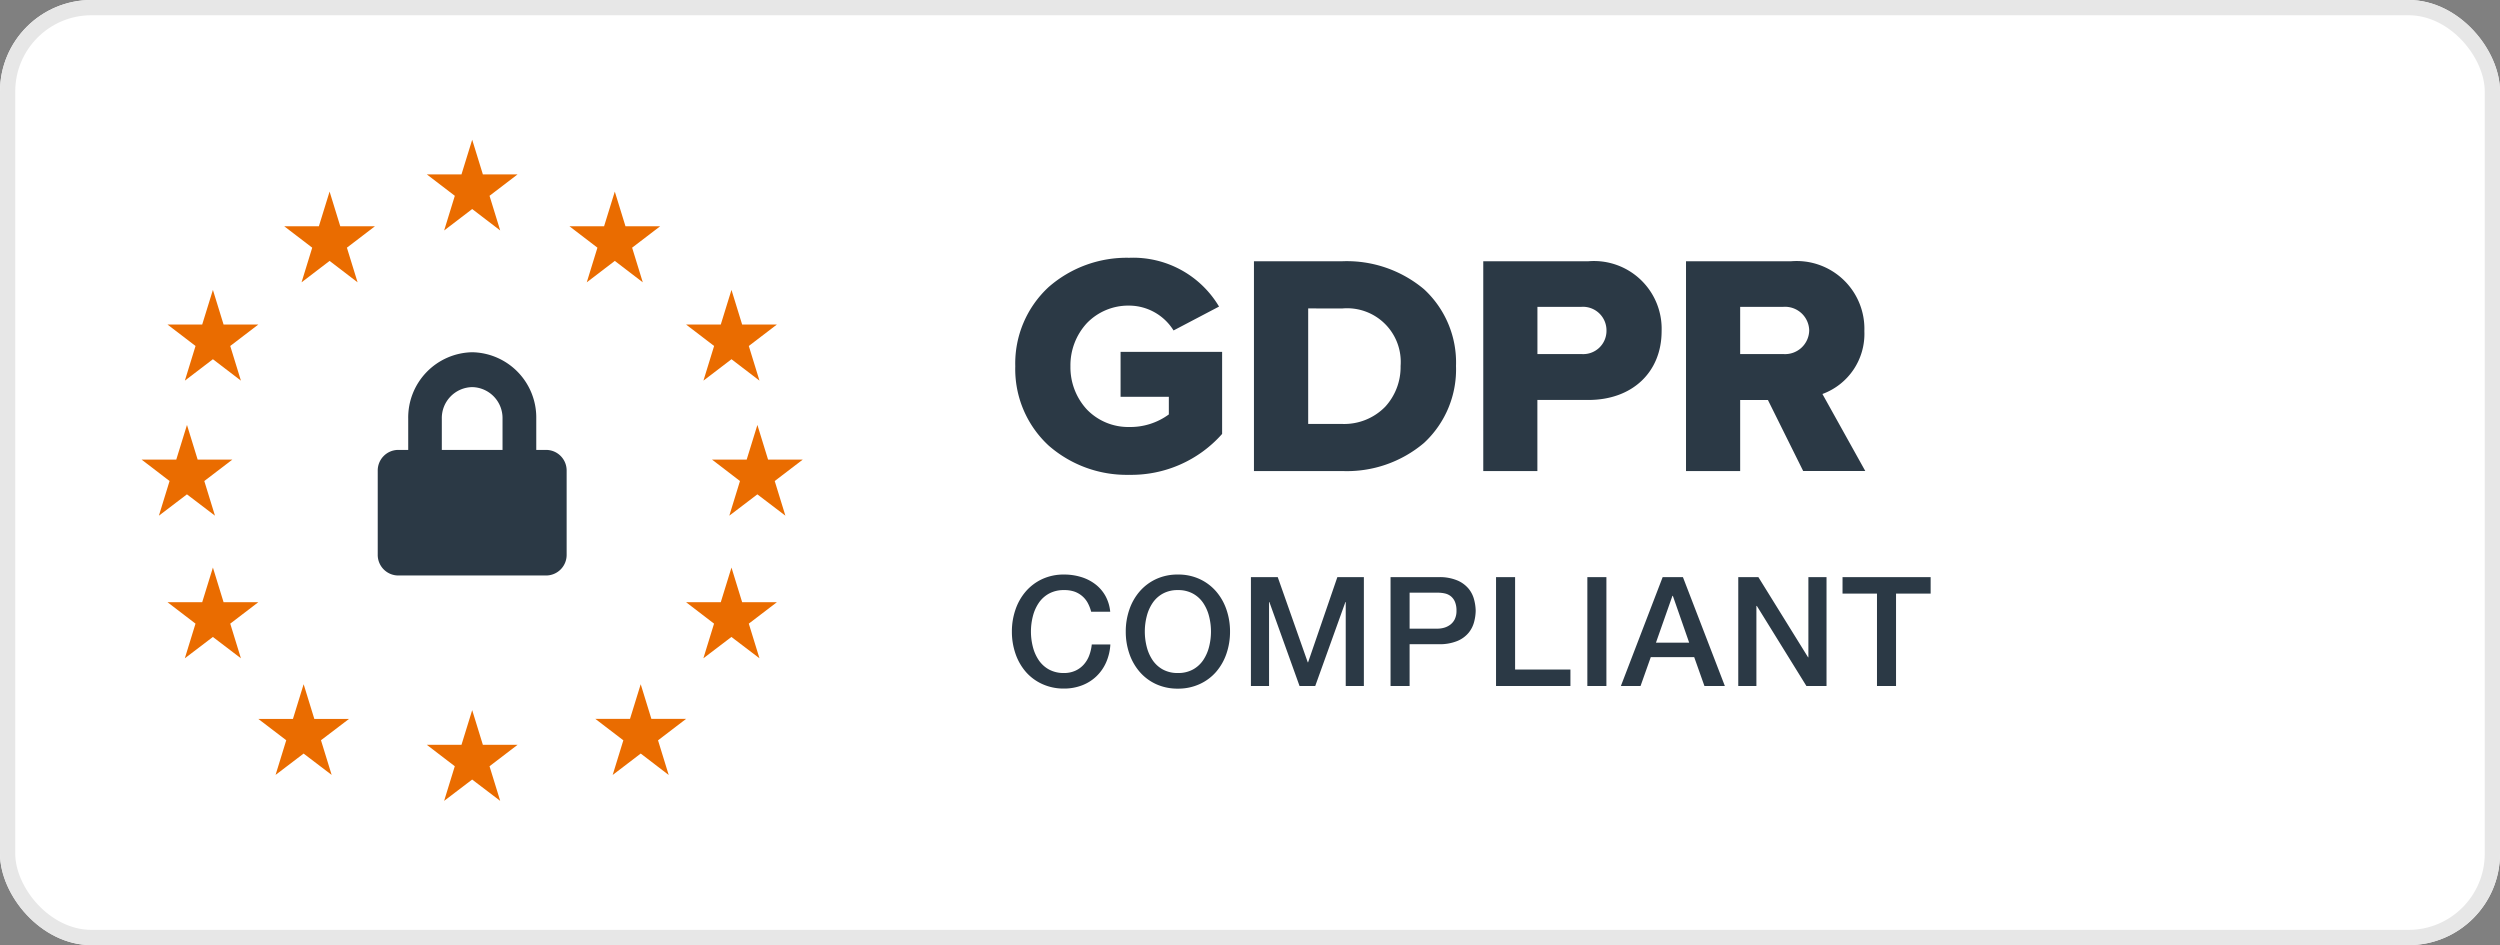 <svg xmlns="http://www.w3.org/2000/svg" width="164" height="62"><rect width="100%" height="100%" fill="#808080" stroke="none"/><defs><style>.b{fill:#ea6c00}.c{fill:#2b3945}</style></defs><g fill="#fff" stroke="#e7e7e7" stroke-miterlimit="10"><rect width="164" height="62" stroke="none" rx="6"/><rect width="163" height="61" x=".5" y=".5" fill="none" rx="5.5"/></g><path d="M30.976 9.166l.7 2.274h2.276l-1.839 1.405.7 2.274-1.837-1.406-1.84 1.406.7-2.274-1.837-1.405h2.274zM30.976 46.585l.7 2.275h2.276l-1.839 1.405.7 2.273-1.84-1.4-1.839 1.4.7-2.273-1.835-1.405h2.274zM40.331 12.568l.7 2.274h2.276l-1.84 1.406.7 2.273-1.836-1.406-1.84 1.406.7-2.273-1.837-1.406h2.274zM47.985 19.017l.7 2.274h2.276l-1.84 1.405.7 2.274-1.836-1.405-1.84 1.405.7-2.274-1.837-1.405h2.274zM47.985 37.231l.7 2.275h2.276l-1.84 1.405.7 2.273-1.84-1.4-1.84 1.4.7-2.273-1.833-1.405h2.274zM13.967 19.017l.7 2.274h2.276l-1.839 1.405.7 2.274-1.837-1.405-1.84 1.405.7-2.274-1.837-1.405h2.274zM49.685 27.876l.7 2.274h2.276l-1.84 1.405.7 2.274-1.839-1.4-1.84 1.4.7-2.274-1.834-1.405h2.274zM12.266 27.876l.7 2.274h2.276l-1.84 1.405.7 2.274-1.839-1.4-1.84 1.4.7-2.274-1.834-1.405h2.274zM13.967 37.231l.7 2.275h2.276l-1.839 1.405.7 2.273-1.839-1.4-1.84 1.4.7-2.273-1.835-1.405h2.274zM42.031 44.885l.7 2.274h2.276l-1.84 1.406.7 2.274-1.836-1.406-1.84 1.405.7-2.274-1.837-1.405h2.274zM21.621 12.568l.7 2.274h2.276l-1.84 1.406.7 2.273-1.836-1.406-1.84 1.406.7-2.273-1.837-1.406h2.274zM19.919 44.885l.7 2.275h2.277l-1.84 1.4.7 2.274-1.84-1.4-1.839 1.4.7-2.274-1.834-1.4h2.274z" class="b"/><path d="M35.843 29.514h-.664v-2.059a4.283 4.283 0 00-4.2-4.348 4.283 4.283 0 00-4.2 4.348v2.059h-.672a1.351 1.351 0 00-1.328 1.373v5.492a1.351 1.351 0 001.328 1.373h9.737a1.351 1.351 0 001.328-1.373v-5.492a1.351 1.351 0 00-1.329-1.373z" class="c"/><path fill="#fff" d="M32.966 29.514h-3.983v-2.06a2.029 2.029 0 011.992-2.059 2.029 2.029 0 011.991 2.059z"/><path d="M74.069 31.149a7.771 7.771 0 01-5.277-1.919 6.826 6.826 0 01-2.19-5.201 6.824 6.824 0 012.19-5.2 7.772 7.772 0 015.277-1.918 6.551 6.551 0 015.9 3.2l-2.984 1.567a3.447 3.447 0 00-2.916-1.63 3.773 3.773 0 00-2.767 1.147 4.072 4.072 0 00-1.081 2.834 4.074 4.074 0 001.081 2.836 3.772 3.772 0 002.767 1.146 4.275 4.275 0 002.607-.825v-1.155H73.51v-2.95h6.661v5.385a7.96 7.96 0 01-6.102 2.683zm40.086-.247l-3.553-.001V17.138h6.9a4.443 4.443 0 014.8 4.581 4.2 4.2 0 01-2.751 4.127l2.812 5.053h-4.074l-2.314-4.661h-1.82v4.665zm0-10.773v3.096h2.813a1.584 1.584 0 001.716-1.547 1.584 1.584 0 00-1.716-1.547zm-13.3 10.772h-3.553V17.138h6.9a4.442 4.442 0 014.8 4.581c0 2.7-1.928 4.518-4.8 4.518h-3.35v4.664zm0-10.771v3.095h2.875a1.525 1.525 0 001.655-1.527 1.543 1.543 0 00-1.655-1.568zM88.073 30.901h-5.814V17.138h5.793a7.879 7.879 0 015.362 1.834 6.535 6.535 0 012.1 5.038 6.569 6.569 0 01-2.1 5.047 7.821 7.821 0 01-5.341 1.844zm-2.256-10.668v7.578h2.235a3.761 3.761 0 002.821-1.132 3.849 3.849 0 001.006-2.668 3.518 3.518 0 00-3.806-3.777zM71.58 40.13a2.531 2.531 0 00-.22-.57 1.577 1.577 0 00-.36-.45 1.6 1.6 0 00-.515-.3 2.04 2.04 0 00-.685-.1 2 2 0 00-.985.23 1.931 1.931 0 00-.675.615 2.774 2.774 0 00-.385.875 4.03 4.03 0 00-.125 1 4.03 4.03 0 00.125 1 2.774 2.774 0 00.385.875 1.931 1.931 0 00.675.615 2 2 0 00.985.23 1.777 1.777 0 00.74-.15 1.647 1.647 0 00.55-.4 1.882 1.882 0 00.36-.595 2.849 2.849 0 00.17-.73h1.22a3.384 3.384 0 01-.275 1.17 2.869 2.869 0 01-.635.915 2.806 2.806 0 01-.94.595 3.257 3.257 0 01-1.19.215 3.367 3.367 0 01-1.435-.3 3.157 3.157 0 01-1.075-.8 3.6 3.6 0 01-.675-1.19 4.408 4.408 0 01-.235-1.45 4.378 4.378 0 01.235-1.44 3.6 3.6 0 01.675-1.19 3.213 3.213 0 011.075-.81 3.319 3.319 0 011.435-.3 3.781 3.781 0 011.13.165 2.921 2.921 0 01.935.48 2.493 2.493 0 01.655.765 2.661 2.661 0 01.31 1.03zm5.69-1.42a2 2 0 00-.985.23 1.931 1.931 0 00-.675.615 2.774 2.774 0 00-.385.875 4.03 4.03 0 00-.125 1 4.03 4.03 0 00.125 1 2.774 2.774 0 00.385.875 1.931 1.931 0 00.675.615 2 2 0 00.985.23 2 2 0 00.985-.23 1.931 1.931 0 00.675-.615 2.774 2.774 0 00.385-.875 4.03 4.03 0 00.125-1 4.03 4.03 0 00-.125-1 2.774 2.774 0 00-.385-.875 1.931 1.931 0 00-.675-.615 2 2 0 00-.985-.23zm0-1.02a3.319 3.319 0 011.435.3 3.213 3.213 0 011.075.81 3.6 3.6 0 01.675 1.19 4.378 4.378 0 01.235 1.44 4.408 4.408 0 01-.235 1.45 3.6 3.6 0 01-.675 1.19 3.157 3.157 0 01-1.08.805 3.367 3.367 0 01-1.435.3 3.367 3.367 0 01-1.435-.3 3.157 3.157 0 01-1.07-.805 3.6 3.6 0 01-.675-1.19 4.408 4.408 0 01-.235-1.45 4.378 4.378 0 01.235-1.44 3.6 3.6 0 01.675-1.19 3.213 3.213 0 011.075-.81 3.319 3.319 0 011.435-.3zm4.79.17h1.76l1.97 5.59h.02l1.92-5.59h1.74V45h-1.19v-5.51h-.02L86.28 45h-1.03l-1.98-5.51h-.02V45h-1.19zm9.16 0h3.15a2.994 2.994 0 011.24.22 1.957 1.957 0 01.74.55 1.868 1.868 0 01.355.72 3.058 3.058 0 01.1.72 3 3 0 01-.1.715 1.871 1.871 0 01-.355.715 1.915 1.915 0 01-.74.545 3.055 3.055 0 01-1.24.215h-1.9V45h-1.25zm1.25 3.38h1.83a1.63 1.63 0 00.43-.06 1.231 1.231 0 00.4-.195 1 1 0 00.3-.36 1.235 1.235 0 00.115-.565 1.461 1.461 0 00-.1-.58.927.927 0 00-.27-.365.961.961 0 00-.39-.185 2.117 2.117 0 00-.47-.05H92.47zm5.67-3.38h1.25v6.06h3.63V45h-4.88zm5.99 0h1.25V45h-1.25zm4.94 0h1.33l2.75 7.14h-1.34l-.67-1.89h-2.85l-.67 1.89h-1.29zm-.44 4.3h2.18l-1.07-3.07h-.03zm5.4-4.3h1.32l3.26 5.26h.02v-5.26h1.19V45h-1.32l-3.25-5.25h-.03V45h-1.19zm6.84 0h5.78v1.08h-2.27V45h-1.25v-6.06h-2.26z" class="c"/></svg>